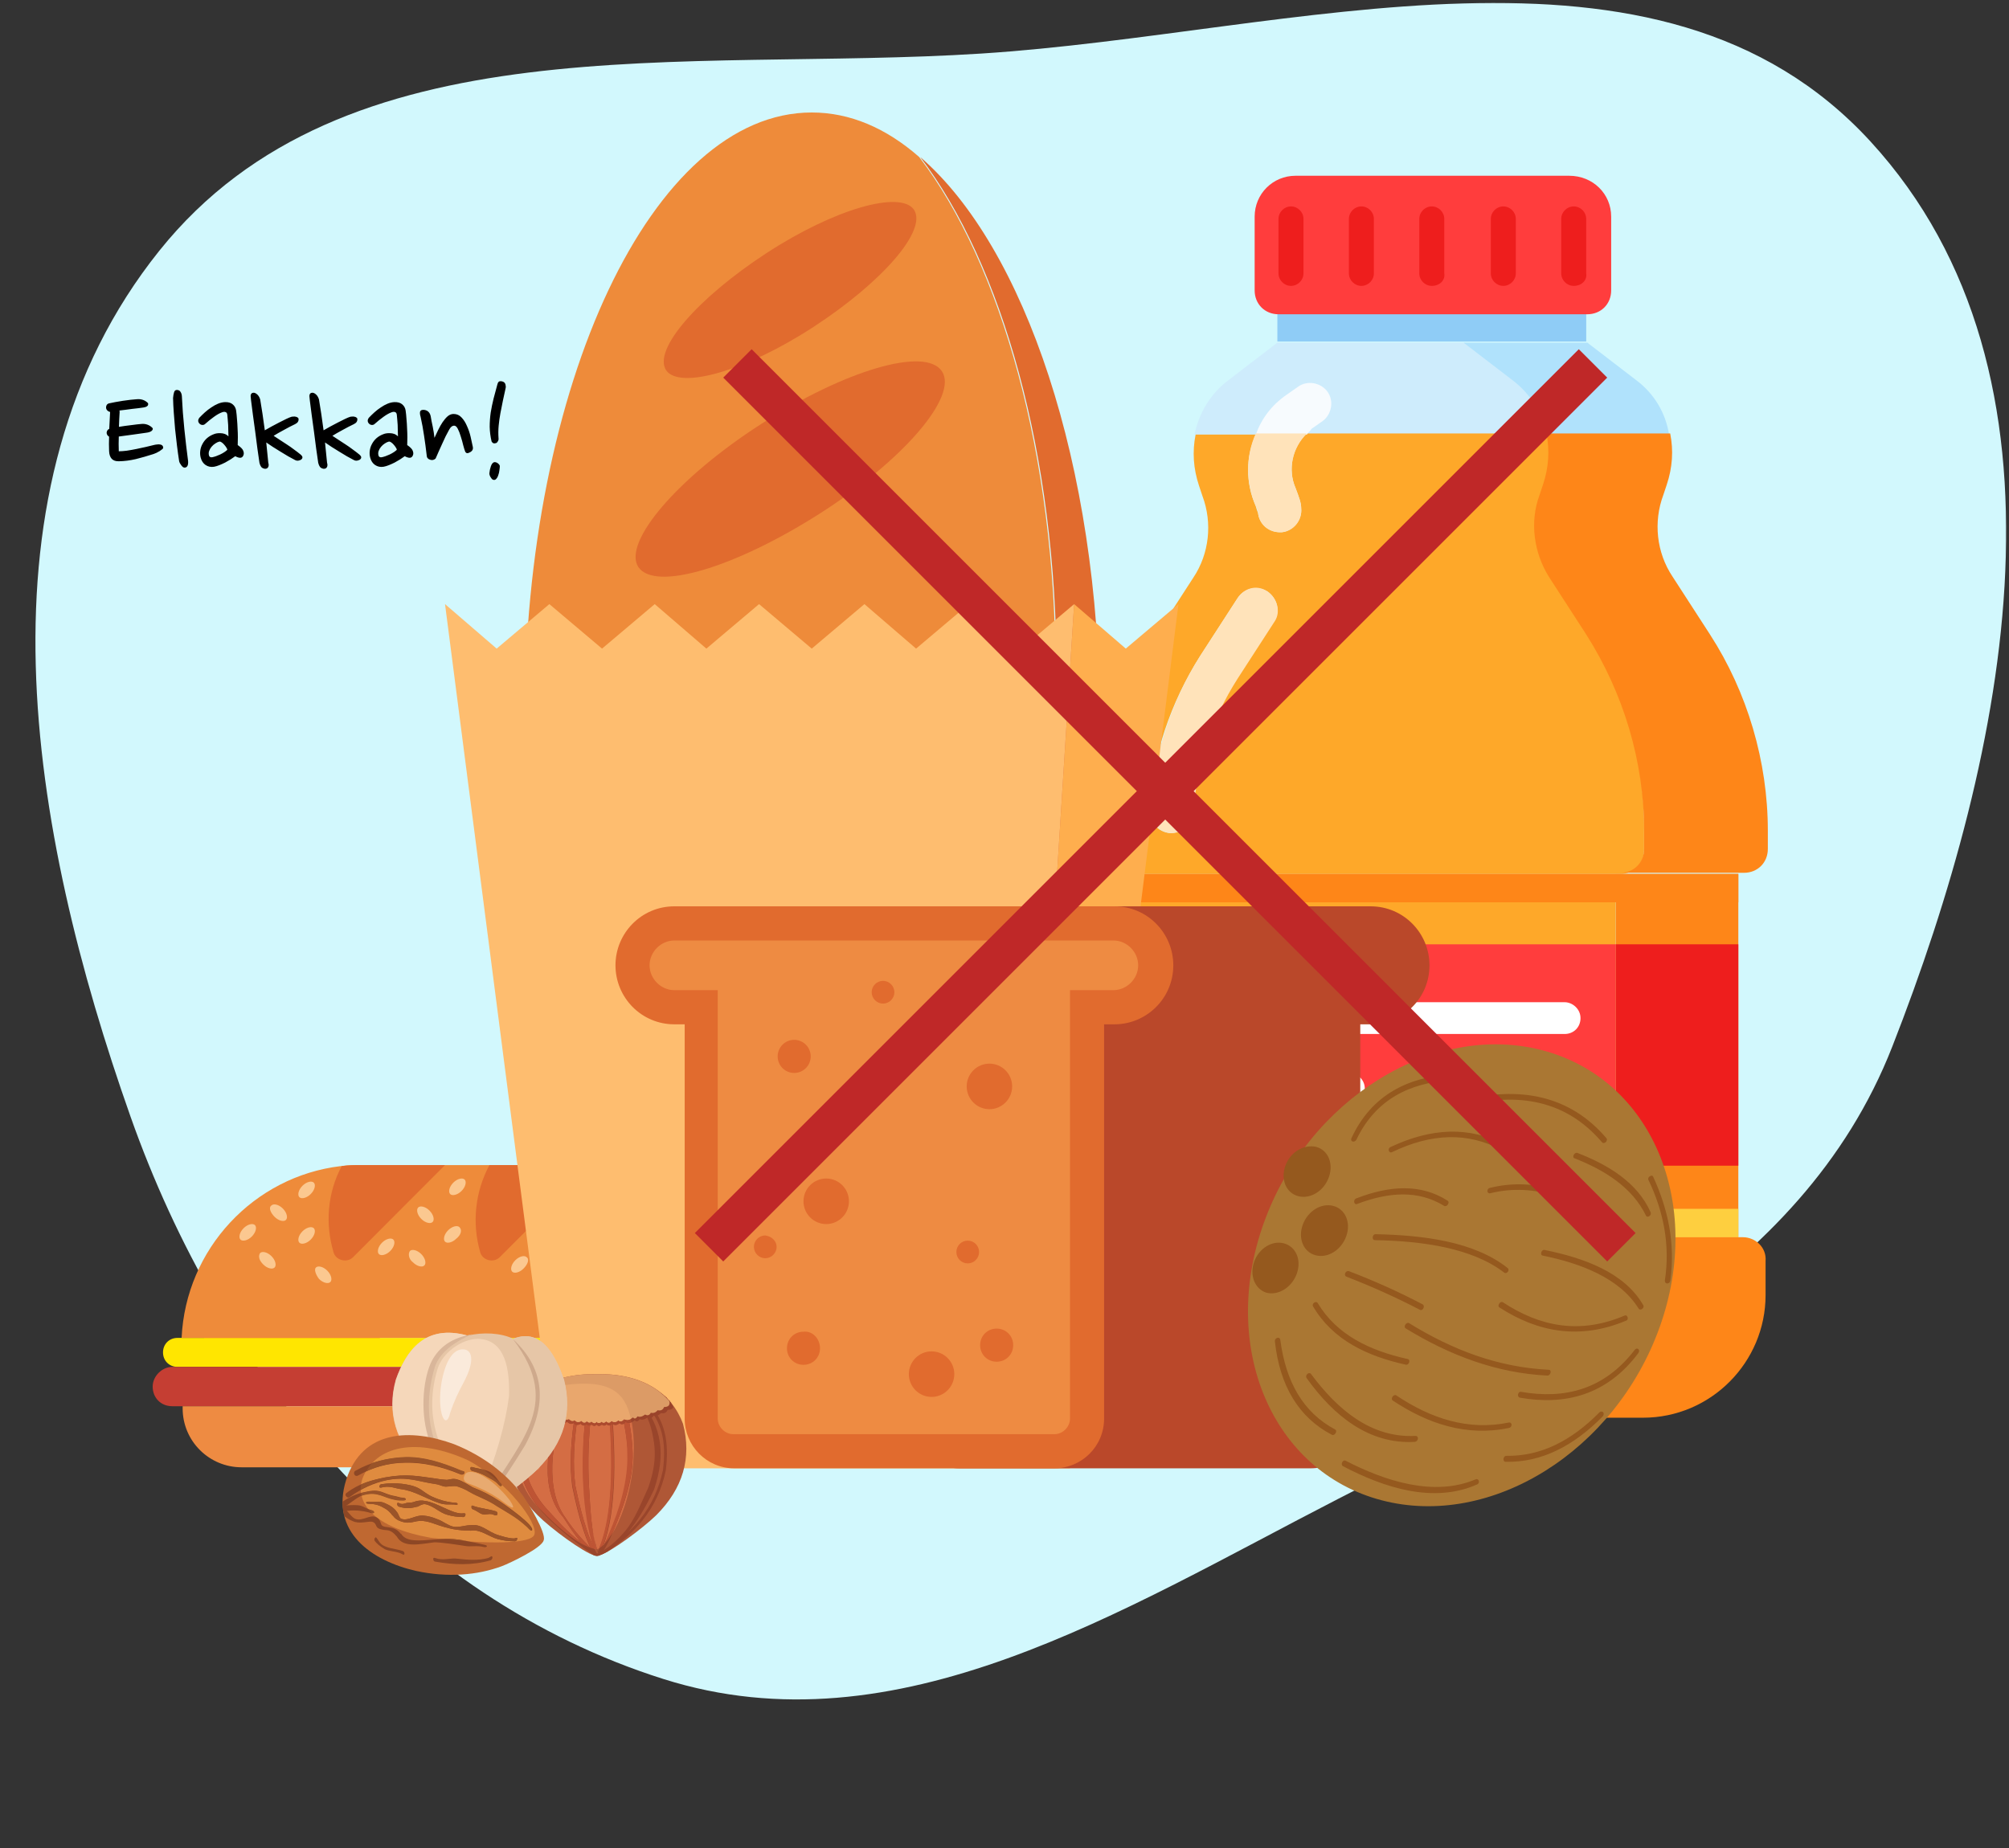 <svg xmlns="http://www.w3.org/2000/svg" width="250" height="230" viewBox="0 0 250 230" fill="none"><rect x="0" y="0" width="250" height="230" fill="#333333" stroke="none"/><mask id="mask0" maskUnits="userSpaceOnUse" x="0" y="0" width="250" height="230"><rect width="250" height="230" fill="#F9F9F9"></rect></mask><g mask="url(#mask0)"><path fill-rule="evenodd" clip-rule="evenodd" d="M16.233 138.944C3.651 103.303 -3.803 60.738 19.81 31.227C42.855 2.427 85.267 9.023 122.077 6.668C161.003 4.179 206.394 -11.139 232.763 17.607C259.481 46.734 249.884 93.479 235.467 130.281C224.094 159.313 194.322 172.24 166.598 186.507C139.472 200.466 111.645 218.169 82.557 208.968C50.309 198.768 27.493 170.84 16.233 138.944Z" fill="#D2F8FD"></path><path d="M216.318 108.769H201.059V153.981H216.318V108.769Z" fill="#FE8618"></path><path d="M201.058 108.768H140.021V153.981H201.058V108.768Z" fill="#FEA829"></path><path d="M216.882 153.982H201.482C203.177 153.982 204.449 155.253 204.449 156.949V161.187C204.449 169.665 197.526 176.447 189.19 176.447H204.449C212.926 176.447 219.708 169.524 219.708 161.187V156.949C219.85 155.253 218.437 153.982 216.882 153.982Z" fill="#FE8618"></path><path d="M204.591 161.187V156.949C204.591 155.253 203.319 153.982 201.623 153.982H139.597C137.901 153.982 136.63 155.253 136.63 156.949V161.187C136.63 169.665 143.553 176.447 151.889 176.447H189.19C197.667 176.447 204.591 169.665 204.591 161.187Z" fill="#FEA829"></path><path d="M188.342 47.307L182.266 42.645H158.954L152.878 47.307C150.617 49.003 149.205 51.405 148.639 54.089H192.439C191.874 51.405 190.461 49.003 188.342 47.307Z" fill="#CEECFC"></path><path d="M197.526 78.956L192.864 71.75C190.886 68.783 190.462 64.968 191.733 61.577L192.157 60.306C192.864 58.187 193.005 56.067 192.581 53.948H162.627C160.791 55.643 160.226 58.469 161.215 60.73C161.638 61.86 161.921 62.566 161.921 63.273C162.062 64.686 160.932 66.099 159.519 66.24C159.378 66.24 159.378 66.24 159.237 66.24C157.965 66.24 156.693 65.251 156.552 63.838C156.552 63.838 156.411 63.556 156.269 62.99C154.998 60.164 154.998 56.915 156.269 54.089H148.781C148.357 56.208 148.498 58.328 149.205 60.447L149.629 61.719C150.9 65.11 150.477 68.924 148.498 71.892L143.836 79.097C139.032 86.303 136.489 94.781 136.489 103.541V105.801C136.489 107.497 137.76 108.768 139.456 108.768H201.624C203.319 108.768 204.591 107.497 204.591 105.801V103.541C204.732 94.781 202.189 86.303 197.526 78.956ZM158.53 77.261L153.867 84.466C150.618 89.553 148.781 95.346 148.357 101.139C148.216 102.552 147.086 103.682 145.673 103.682H145.531C144.118 103.541 142.988 102.269 142.988 100.856C143.412 94.074 145.673 87.434 149.346 81.641L154.009 74.435C154.857 73.163 156.411 72.881 157.682 73.587C158.954 74.435 159.378 76.13 158.53 77.261Z" fill="#FEA829"></path><path d="M163.193 53.383L164.606 52.394C165.736 51.546 166.019 49.85 165.171 48.72C164.323 47.59 162.628 47.307 161.498 48.155L160.085 49.144C158.248 50.416 156.976 52.111 156.27 54.089H162.628C162.769 53.807 163.052 53.665 163.193 53.383Z" fill="#F7FBFE"></path><path d="M156.27 62.99C156.552 63.556 156.552 63.838 156.552 63.838C156.694 65.251 157.824 66.24 159.237 66.24C159.378 66.24 159.378 66.24 159.52 66.24C160.932 66.099 162.063 64.827 161.921 63.273C161.921 62.566 161.639 61.86 161.215 60.73C160.226 58.469 160.791 55.785 162.628 53.948H156.27C154.998 56.774 154.998 60.023 156.27 62.99Z" fill="#FFE3BA"></path><path d="M157.682 73.587C156.41 72.739 154.856 73.163 154.008 74.435L149.346 81.641C145.672 87.433 143.553 94.074 143.129 100.856C142.988 102.269 144.118 103.541 145.672 103.682H145.814C147.227 103.682 148.357 102.552 148.498 101.139C148.922 95.204 150.759 89.553 154.008 84.466L158.671 77.261C159.377 76.13 158.954 74.435 157.682 73.587Z" fill="#FFE3BA"></path><path d="M216.318 108.768H140.021V112.301H216.318V108.768Z" fill="#FE8618"></path><path d="M216.318 150.449H140.021V153.981H216.318V150.449Z" fill="#FECF3F"></path><path d="M216.318 117.529H201.059V145.08H216.318V117.529Z" fill="#EE1E1D"></path><path d="M201.058 117.529H140.021V145.08H201.058V117.529Z" fill="#FF3D3D"></path><path d="M155.422 117.529C155.422 126.006 148.64 132.788 140.162 132.788V117.529H155.422Z" fill="#EE1E1D"></path><path d="M194.701 128.69H161.639C160.65 128.69 159.661 127.842 159.661 126.712C159.661 125.723 160.509 124.734 161.639 124.734H194.701C195.69 124.734 196.679 125.582 196.679 126.712C196.679 127.842 195.831 128.69 194.701 128.69Z" fill="white"></path><path d="M167.856 137.45H161.639C160.65 137.45 159.661 136.602 159.661 135.472C159.661 134.483 160.509 133.494 161.639 133.494H167.856C168.845 133.494 169.834 134.342 169.834 135.472C169.834 136.602 168.987 137.45 167.856 137.45Z" fill="white"></path><path d="M194.701 137.45H177.604C176.615 137.45 175.626 136.602 175.626 135.472C175.626 134.483 176.474 133.494 177.604 133.494H194.701C195.69 133.494 196.679 134.342 196.679 135.472C196.679 136.602 195.831 137.45 194.701 137.45Z" fill="white"></path><path d="M203.602 47.307L197.526 42.645H182.125L188.201 47.307C190.462 49.003 191.875 51.405 192.44 54.089H207.699C207.275 51.405 205.862 49.003 203.602 47.307Z" fill="#B0E2FC"></path><path d="M208.122 71.751C206.144 68.784 205.72 64.969 206.992 61.578L207.416 60.307C208.122 58.187 208.263 56.068 207.839 53.949H192.439C192.863 56.068 192.721 58.187 192.015 60.307L191.591 61.578C190.319 64.969 190.885 68.784 192.721 71.751L197.384 78.957C202.047 86.304 204.59 94.781 204.59 103.4V105.661C204.59 107.356 203.318 108.628 201.623 108.628H217.023C218.719 108.628 219.99 107.356 219.99 105.661V103.4C219.99 94.781 217.447 86.163 212.785 78.957L208.122 71.751Z" fill="#FE8618"></path><path d="M197.387 35.015H158.956V42.503H197.387V35.015Z" fill="#8FCCF6"></path><path d="M195.267 21.875H161.216C158.39 21.875 156.129 24.136 156.129 26.962V36.145C156.129 37.841 157.401 39.112 159.096 39.112H197.527C199.223 39.112 200.494 37.841 200.494 36.145V26.962C200.494 24.136 198.234 21.875 195.267 21.875Z" fill="#FF3D3D"></path><path d="M169.411 35.58C168.564 35.58 167.857 34.874 167.857 34.026V27.244C167.857 26.396 168.564 25.69 169.411 25.69C170.259 25.69 170.966 26.396 170.966 27.244V34.026C170.966 34.874 170.259 35.58 169.411 35.58Z" fill="#EE1E1D"></path><path d="M160.651 35.58C159.803 35.58 159.097 34.874 159.097 34.026V27.244C159.097 26.396 159.803 25.69 160.651 25.69C161.499 25.69 162.205 26.396 162.205 27.244V34.026C162.205 34.874 161.499 35.58 160.651 35.58Z" fill="#EE1E1D"></path><path d="M178.172 35.58C177.324 35.58 176.617 34.874 176.617 34.026V27.244C176.617 26.396 177.324 25.69 178.172 25.69C179.019 25.69 179.726 26.396 179.726 27.244V34.026C179.867 34.874 179.161 35.58 178.172 35.58Z" fill="#EE1E1D"></path><path d="M187.073 35.58C186.225 35.58 185.518 34.874 185.518 34.026V27.244C185.518 26.396 186.225 25.69 187.073 25.69C187.92 25.69 188.627 26.396 188.627 27.244V34.026C188.627 34.874 187.92 35.58 187.073 35.58Z" fill="#EE1E1D"></path><path d="M195.833 35.58C194.985 35.58 194.279 34.874 194.279 34.026V27.244C194.279 26.396 194.985 25.69 195.833 25.69C196.681 25.69 197.387 26.396 197.387 27.244V34.026C197.528 34.874 196.822 35.58 195.833 35.58Z" fill="#EE1E1D"></path><path d="M75.421 167.981H97.274V165.404H75.421V167.981Z" fill="#FF3D3D"></path><path d="M25.405 167.981H47.258V165.404H25.405V167.981Z" fill="#E92B40"></path><path d="M22.085 170.122H95.229C96.257 170.122 97.028 169.22 97.028 168.319C97.028 167.288 96.257 166.515 95.229 166.515H22.085C21.057 166.515 20.285 167.288 20.285 168.319C20.285 169.349 21.057 170.122 22.085 170.122Z" fill="#FFE600"></path><path d="M21.442 175.017H98.443C99.728 175.017 100.885 173.858 100.885 172.57C100.885 171.281 99.728 170.122 98.443 170.122H21.442C20.157 170.122 19 171.281 19 172.57C19 173.986 20.028 175.017 21.442 175.017Z" fill="#C53E33"></path><path d="M99.857 175.017L99.985 180.685C99.985 181.715 99.086 182.617 98.057 182.617H30.055C26.07 182.617 22.728 179.397 22.728 175.274C22.728 175.017 22.728 175.274 22.728 175.017H99.857Z" fill="#EE8B42"></path><path d="M22.599 166.516H97.928C98.956 166.516 99.856 165.614 99.856 164.583V146.936C99.856 145.905 98.956 145.004 97.928 145.004H44.966C44.066 145.004 43.295 145.004 42.395 145.132C31.597 146.421 23.113 155.438 22.599 166.516Z" fill="#EE8B3A"></path><path d="M78.132 155.824C78.389 156.855 79.803 157.241 80.574 156.468L92.015 145.004H79.289C77.36 148.353 76.975 152.346 78.132 155.824Z" fill="#E58935"></path><path d="M59.749 155.824C60.006 156.855 61.42 157.241 62.191 156.468L73.632 145.004H60.906C59.106 148.353 58.721 152.217 59.749 155.824Z" fill="#E16B2E"></path><path d="M41.495 155.824C41.752 156.855 43.166 157.241 43.938 156.468L55.379 145.004H45.095C44.195 145.004 43.424 145.004 42.524 145.132C40.724 148.482 40.467 152.346 41.495 155.824Z" fill="#E16B2E"></path><path d="M96.771 148.224C97.285 148.739 97.928 148.868 98.185 148.61C98.442 148.353 98.314 147.709 97.799 147.193C97.285 146.678 96.642 146.549 96.385 146.807C96.128 147.065 96.257 147.709 96.771 148.224Z" fill="#FBC890"></path><path d="M94.714 152.474C95.229 152.99 95.871 153.119 96.128 152.861C96.385 152.603 96.257 151.959 95.743 151.444C95.229 150.929 94.586 150.8 94.329 151.058C94.072 151.315 94.2 151.959 94.714 152.474Z" fill="#FBC890"></path><path d="M75.175 157.885C75.689 158.4 76.332 158.529 76.589 158.271C76.846 158.013 76.718 157.369 76.204 156.854C75.689 156.339 75.046 156.21 74.789 156.468C74.404 156.725 74.661 157.369 75.175 157.885Z" fill="#FBC890"></path><path d="M52.422 151.702C52.936 152.217 53.579 152.346 53.836 152.088C54.093 151.831 53.964 151.187 53.45 150.671C52.936 150.156 52.293 150.027 52.036 150.285C51.779 150.542 51.908 151.187 52.422 151.702Z" fill="#FBC890"></path><path d="M34.169 151.444C34.683 151.959 35.325 152.088 35.583 151.831C35.84 151.573 35.711 150.929 35.197 150.414C34.683 149.898 34.04 149.77 33.783 150.027C33.397 150.285 33.654 150.929 34.169 151.444Z" fill="#FBC890"></path><path d="M32.754 157.37C33.268 157.885 33.911 158.014 34.168 157.756C34.425 157.498 34.297 156.854 33.782 156.339C33.268 155.824 32.625 155.695 32.368 155.953C32.111 156.339 32.24 156.854 32.754 157.37Z" fill="#FBC890"></path><path d="M39.696 159.173C40.21 159.688 40.853 159.817 41.11 159.559C41.367 159.302 41.238 158.657 40.724 158.142C40.21 157.627 39.567 157.498 39.31 157.756C39.053 158.013 39.31 158.657 39.696 159.173Z" fill="#FBC890"></path><path d="M51.394 157.112C51.908 157.627 52.55 157.756 52.808 157.498C53.065 157.241 52.936 156.597 52.422 156.081C51.908 155.566 51.265 155.437 51.008 155.695C50.751 156.081 50.879 156.725 51.394 157.112Z" fill="#FBC890"></path><path d="M68.876 156.726C69.39 157.241 70.033 157.37 70.29 157.112C70.547 156.855 70.418 156.21 69.904 155.695C69.39 155.18 68.747 155.051 68.49 155.309C68.233 155.566 68.49 156.21 68.876 156.726Z" fill="#FBC890"></path><path d="M75.046 147.58C75.561 148.095 76.204 148.224 76.461 147.966C76.718 147.709 76.589 147.064 76.075 146.549C75.561 146.034 74.918 145.905 74.661 146.163C74.275 146.42 74.532 147.064 75.046 147.58Z" fill="#FBC890"></path><path d="M85.33 154.922C85.844 155.437 86.487 155.566 86.744 155.309C87.001 155.051 86.873 154.407 86.359 153.892C85.844 153.376 85.202 153.248 84.945 153.505C84.688 153.763 84.945 154.407 85.33 154.922Z" fill="#FBC890"></path><path d="M88.673 158.658C89.187 159.173 89.83 159.302 90.087 159.044C90.344 158.786 90.215 158.142 89.701 157.627C89.187 157.112 88.544 156.983 88.287 157.241C88.03 157.498 88.158 158.142 88.673 158.658Z" fill="#FBC890"></path><path d="M93.3 147.58C92.786 148.095 92.143 148.224 91.886 147.966C91.629 147.709 91.757 147.064 92.272 146.549C92.786 146.034 93.429 145.905 93.686 146.163C93.943 146.42 93.686 147.064 93.3 147.58Z" fill="#FBC890"></path><path d="M91.115 152.861C90.601 153.376 89.958 153.505 89.701 153.248C89.444 152.99 89.572 152.346 90.087 151.831C90.601 151.315 91.243 151.187 91.501 151.444C91.886 151.702 91.629 152.346 91.115 152.861Z" fill="#FBC890"></path><path d="M95.743 157.885C95.229 158.4 94.586 158.529 94.329 158.271C94.072 158.013 94.2 157.369 94.714 156.854C95.229 156.339 95.871 156.21 96.128 156.468C96.385 156.725 96.257 157.369 95.743 157.885Z" fill="#FBC890"></path><path d="M74.918 152.474C74.404 152.99 73.761 153.119 73.504 152.861C73.247 152.603 73.376 151.959 73.89 151.444C74.404 150.929 75.047 150.8 75.304 151.058C75.689 151.315 75.432 151.959 74.918 152.474Z" fill="#FBC890"></path><path d="M57.435 148.224C56.921 148.739 56.279 148.868 56.021 148.61C55.764 148.353 55.893 147.709 56.407 147.193C56.921 146.678 57.564 146.549 57.821 146.807C58.078 147.065 57.95 147.709 57.435 148.224Z" fill="#FBC890"></path><path d="M48.566 155.695C48.052 156.21 47.409 156.339 47.152 156.082C46.895 155.824 47.023 155.18 47.537 154.665C48.052 154.149 48.694 154.021 48.951 154.278C49.209 154.536 49.08 155.18 48.566 155.695Z" fill="#FBC890"></path><path d="M56.793 154.15C56.279 154.665 55.636 154.794 55.379 154.536C55.122 154.278 55.25 153.634 55.764 153.119C56.279 152.604 56.921 152.475 57.178 152.733C57.564 153.119 57.307 153.763 56.793 154.15Z" fill="#FBC890"></path><path d="M38.667 148.61C38.153 149.125 37.51 149.254 37.253 148.997C36.996 148.739 37.125 148.095 37.639 147.58C38.153 147.064 38.796 146.936 39.053 147.193C39.31 147.451 39.181 148.095 38.667 148.61Z" fill="#FBC890"></path><path d="M31.34 153.892C30.826 154.407 30.183 154.536 29.926 154.278C29.669 154.021 29.798 153.376 30.312 152.861C30.826 152.346 31.469 152.217 31.726 152.475C31.983 152.732 31.854 153.376 31.34 153.892Z" fill="#FBC890"></path><path d="M38.667 154.278C38.153 154.793 37.51 154.922 37.253 154.664C36.996 154.407 37.125 153.763 37.639 153.247C38.153 152.732 38.796 152.603 39.053 152.861C39.31 153.119 39.181 153.763 38.667 154.278Z" fill="#FBC890"></path><path d="M70.547 152.217C70.033 152.732 69.39 152.861 69.133 152.603C68.876 152.346 69.005 151.702 69.519 151.186C70.033 150.671 70.676 150.542 70.933 150.8C71.19 151.058 71.061 151.702 70.547 152.217Z" fill="#FBC890"></path><path d="M65.148 157.885C64.634 158.4 63.991 158.529 63.734 158.271C63.477 158.013 63.606 157.369 64.12 156.854C64.634 156.339 65.277 156.21 65.534 156.468C65.919 156.725 65.662 157.369 65.148 157.885Z" fill="#FBC890"></path><path d="M114.511 19.539C124.667 32.807 131.48 56.638 131.48 83.688C131.48 125.424 115.411 159.173 95.743 159.173C90.987 159.173 86.488 157.241 82.246 153.634C87.773 160.848 94.201 164.97 101.143 164.97C120.939 164.97 136.879 131.221 136.879 89.485C136.75 57.797 127.495 30.746 114.511 19.539Z" fill="#E16B2E"></path><path d="M131.351 83.688C131.351 56.637 124.538 32.807 114.382 19.539C110.269 15.932 105.77 14 101.014 14C81.217 14 65.277 47.749 65.277 89.485C65.277 116.536 72.09 140.366 82.246 153.634C86.359 157.241 90.987 159.173 95.743 159.173C115.411 159.302 131.351 125.424 131.351 83.688Z" fill="#EE8B3A"></path><path d="M94.715 52.773C105.127 46.075 115.154 43.112 117.211 46.204C119.268 49.295 112.454 57.282 101.914 63.98C91.373 70.678 81.475 73.641 79.418 70.55C77.49 67.458 84.302 59.472 94.715 52.773Z" fill="#E16B2E"></path><path d="M95.357 31.518C103.842 25.979 112.069 23.661 113.74 26.108C115.411 28.684 109.755 35.125 101.271 40.664C92.786 46.203 84.559 48.522 82.888 46.074C81.217 43.498 86.873 37.057 95.357 31.518Z" fill="#E16B2E"></path><path d="M146.648 75.186L140.092 80.725L133.665 75.186L126.852 182.746H133.151L146.648 75.186Z" fill="#FEAE4E"></path><path d="M127.108 80.726L120.553 75.187L113.997 80.726L107.569 75.187L101.013 80.726L94.457 75.187L87.901 80.726L81.474 75.187L74.918 80.726L68.362 75.187L61.806 80.726L55.379 75.187L69.262 182.746H126.851L133.664 75.187L127.108 80.726Z" fill="#FEBD6F"></path><path d="M107.056 120.142C107.056 124.136 107.827 127.485 111.941 127.485H113.226V176.563C113.226 179.912 115.926 182.746 119.396 182.746H163.103C166.445 182.746 169.273 180.041 169.273 176.563V127.485H170.558C174.543 127.485 177.886 124.264 177.886 120.142C177.886 116.149 174.672 112.8 170.558 112.8H111.941C107.956 112.8 107.056 116.149 107.056 120.142Z" fill="#BA482A"></path><path d="M76.59 120.143C76.59 124.136 79.803 127.485 83.917 127.485H85.202V176.563C85.202 179.912 87.902 182.746 91.373 182.746H131.222C134.565 182.746 137.393 180.041 137.393 176.563V127.485H138.678C142.663 127.485 146.005 124.265 146.005 120.143C146.005 116.149 142.792 112.8 138.678 112.8H83.917C79.803 112.8 76.59 116.149 76.59 120.143Z" fill="#E16B2E"></path><path d="M91.244 178.495C90.216 178.495 89.316 177.594 89.316 176.563V123.234H83.917C82.246 123.234 80.832 121.817 80.832 120.143C80.832 118.468 82.246 117.051 83.917 117.051H138.55C140.221 117.051 141.635 118.468 141.635 120.143C141.635 121.817 140.221 123.234 138.55 123.234H133.151V176.563C133.151 177.594 132.251 178.495 131.223 178.495H91.244Z" fill="#EE8B42"></path><path d="M98.829 133.539C99.964 133.539 100.885 132.616 100.885 131.478C100.885 130.34 99.964 129.417 98.829 129.417C97.693 129.417 96.772 130.34 96.772 131.478C96.772 132.616 97.693 133.539 98.829 133.539Z" fill="#E16B2E"></path><path d="M126.081 167.417C126.081 168.576 125.181 169.478 124.024 169.478C122.867 169.478 121.967 168.576 121.967 167.417C121.967 166.258 122.867 165.356 124.024 165.356C125.181 165.356 126.081 166.258 126.081 167.417Z" fill="#E16B2E"></path><path d="M120.424 157.241C121.205 157.241 121.838 156.607 121.838 155.824C121.838 155.042 121.205 154.407 120.424 154.407C119.643 154.407 119.01 155.042 119.01 155.824C119.01 156.607 119.643 157.241 120.424 157.241Z" fill="#E16B2E"></path><path d="M96.643 155.18C96.643 155.953 96.001 156.597 95.229 156.597C94.458 156.597 93.815 155.953 93.815 155.18C93.815 154.407 94.458 153.763 95.229 153.763C96.129 153.892 96.643 154.536 96.643 155.18Z" fill="#E16B2E"></path><path d="M123.124 138.048C124.686 138.048 125.952 136.779 125.952 135.214C125.952 133.649 124.686 132.38 123.124 132.38C121.562 132.38 120.296 133.649 120.296 135.214C120.296 136.779 121.562 138.048 123.124 138.048Z" fill="#E16B2E"></path><path d="M102.814 152.346C104.376 152.346 105.642 151.077 105.642 149.512C105.642 147.947 104.376 146.678 102.814 146.678C101.252 146.678 99.986 147.947 99.986 149.512C99.986 151.077 101.252 152.346 102.814 152.346Z" fill="#E16B2E"></path><path d="M115.925 173.858C117.487 173.858 118.753 172.589 118.753 171.024C118.753 169.459 117.487 168.19 115.925 168.19C114.363 168.19 113.097 169.459 113.097 171.024C113.097 172.589 114.363 173.858 115.925 173.858Z" fill="#E16B2E"></path><path d="M111.298 123.491C111.298 124.264 110.655 124.908 109.884 124.908C109.112 124.908 108.47 124.264 108.47 123.491C108.47 122.719 109.112 122.074 109.884 122.074C110.655 122.074 111.298 122.719 111.298 123.491Z" fill="#E16B2E"></path><path d="M102.042 167.804C102.042 168.963 101.142 169.865 99.985 169.865C98.828 169.865 97.929 168.963 97.929 167.804C97.929 166.644 98.828 165.743 99.985 165.743C101.142 165.614 102.042 166.644 102.042 167.804Z" fill="#E16B2E"></path><path fill-rule="evenodd" clip-rule="evenodd" d="M157.254 152.249C162.774 136.8 178.322 127.147 191.937 130.717C205.552 134.286 212.052 149.719 206.531 165.169C201.01 180.618 185.539 190.291 171.924 186.721C158.309 183.152 151.733 167.699 157.254 152.249Z" fill="#AA7733"></path><path fill-rule="evenodd" clip-rule="evenodd" d="M162.108 152.447C162.704 150.779 164.367 149.679 165.914 150.085C167.384 150.47 168.151 152.111 167.524 153.867C166.928 155.535 165.265 156.636 163.718 156.23C162.171 155.824 161.512 154.115 162.108 152.447Z" fill="#95591E"></path><path fill-rule="evenodd" clip-rule="evenodd" d="M156.068 157.036C156.663 155.37 158.293 154.358 159.762 154.743C161.231 155.128 161.998 156.768 161.371 158.523C160.775 160.189 159.114 161.288 157.568 160.883C156.13 160.41 155.472 158.703 156.068 157.036Z" fill="#95591E"></path><path fill-rule="evenodd" clip-rule="evenodd" d="M159.95 145.092C159.354 146.76 160.012 148.469 161.559 148.875C163.029 149.26 164.738 148.268 165.365 146.512C165.961 144.844 165.303 143.135 163.755 142.729C162.177 142.412 160.546 143.424 159.95 145.092Z" fill="#95591E"></path><path d="M173.226 143.394C172.823 143.576 172.624 142.948 173.027 142.766C178.117 140.358 182.841 140.157 187.259 142.466C187.614 142.655 187.209 143.317 186.853 143.128C182.667 140.879 178.13 141.033 173.226 143.394ZM158.644 166.92C158.615 166.529 159.204 166.299 159.311 166.711C160.015 172.078 162.228 175.825 166.136 177.905C166.491 178.094 166.086 178.755 165.73 178.566C161.667 176.445 159.254 172.55 158.644 166.92ZM162.587 171.505C162.372 171.16 162.87 170.715 163.116 170.971C166.487 175.502 170.653 178.993 176.166 178.711C176.584 178.725 176.519 179.379 176.07 179.453C170.37 179.782 165.973 176.231 162.587 171.505ZM163.401 162.602C163.186 162.257 163.761 161.832 163.976 162.176C166.358 166.16 170.484 168.105 175.187 169.146C175.573 169.247 175.323 169.949 174.936 169.848C170.156 168.787 165.876 166.801 163.401 162.602ZM167.521 158.883C167.166 158.694 167.463 158.1 167.849 158.202C171.049 159.424 174.109 160.802 177.029 162.336C177.384 162.525 177.056 163.206 176.7 163.017C173.703 161.464 170.644 160.086 167.521 158.883ZM171.087 154.348C170.669 154.335 170.765 153.592 171.183 153.606C177.144 153.729 183.458 154.521 187.609 157.816C187.933 158.093 187.481 158.646 187.157 158.369C183.176 155.311 176.971 154.451 171.087 154.348ZM168.893 149.839C168.489 150.021 168.322 149.305 168.803 149.143C172.929 147.538 176.816 147.31 180.121 149.424C180.476 149.613 180.071 150.274 179.715 150.085C176.457 148.079 172.801 148.368 168.893 149.839ZM168.789 141.847C168.555 142.265 167.936 142.103 168.202 141.597C170.718 136.211 175.296 134.052 180.578 133.71C180.996 133.723 180.931 134.378 180.481 134.452C175.463 134.768 171.18 136.812 168.789 141.847ZM185.436 148.514C184.987 148.588 184.974 147.913 185.423 147.839C191.267 146.396 196.63 148.666 201.291 152.191C201.615 152.467 201.164 153.021 200.84 152.744C196.225 149.327 191.094 147.118 185.436 148.514ZM181.861 137.692C181.411 137.767 181.399 137.092 181.771 136.997C189.134 135.089 195.369 136.34 199.898 141.653C200.144 141.91 199.693 142.463 199.369 142.186C194.963 137.001 189.038 135.832 181.861 137.692ZM195.954 144.17C195.567 144.069 195.895 143.387 196.282 143.488C200.146 144.981 203.76 147.176 205.4 150.869C205.584 151.301 204.963 151.618 204.825 151.294C203.122 147.777 199.663 145.622 195.954 144.17ZM205.139 146.866C204.924 146.522 205.576 146.117 205.714 146.441C207.57 150.478 208.495 154.751 207.856 159.381C207.776 159.84 207.172 159.874 207.174 159.395C207.86 154.872 206.98 150.707 205.139 146.866ZM167.122 182.482C166.767 182.292 167.095 181.611 167.45 181.8C172.379 184.339 178.44 186.312 183.621 184.12C184.025 183.938 184.223 184.566 183.82 184.748C178.389 187.163 172.251 185.17 167.122 182.482ZM173.337 174.323C172.981 174.133 173.387 173.472 173.742 173.661C177.972 176.497 182.641 178.105 187.756 177.047C188.205 176.973 188.218 177.648 187.768 177.722C182.468 178.827 177.644 177.179 173.337 174.323ZM174.94 165.339C174.585 165.15 174.991 164.488 175.346 164.677C180.751 168.013 186.408 170.168 192.725 170.481C193.143 170.494 192.969 171.217 192.551 171.203C186.235 170.891 180.422 168.695 174.94 165.339ZM186.612 162.737C186.256 162.547 186.662 161.886 187.017 162.075C191.603 165.101 196.569 166.115 202.153 163.74C202.557 163.558 202.724 164.274 202.352 164.368C196.581 166.79 191.352 165.802 186.612 162.737ZM191.967 156.272C191.58 156.17 191.831 155.468 192.218 155.57C197.106 156.563 202.131 158.36 204.482 162.431C204.697 162.776 204.122 163.201 203.907 162.856C201.539 159.069 196.701 157.225 191.967 156.272ZM189.117 173.949C188.73 173.848 188.904 173.126 189.29 173.227C194.706 174.167 199.62 172.96 203.42 168.007C203.731 167.608 204.178 168.014 203.867 168.412C199.973 173.628 194.764 174.95 189.117 173.949ZM187.363 181.934C186.945 181.92 187.041 181.178 187.459 181.191C191.748 181.26 195.581 179.29 199.034 175.781C199.392 175.491 199.761 175.876 199.45 176.274C195.857 179.938 191.806 182.043 187.363 181.934Z" fill="#95591E"></path><path fill-rule="evenodd" clip-rule="evenodd" d="M74.013 193.607C72.59 193.207 68.59 190.273 66.901 188.584C63.567 185.251 62.411 181.428 63.567 177.205C64.856 173.56 68.368 170.893 74.279 171.027C80.147 170.893 83.658 173.56 84.992 177.205C86.103 181.428 84.992 185.251 81.658 188.584C79.969 190.229 76.013 193.163 74.546 193.607C74.324 193.652 74.235 193.652 74.013 193.607Z" fill="#AF5736"></path><path fill-rule="evenodd" clip-rule="evenodd" d="M74.235 192.807C75.791 192.718 79.391 186.362 78.814 178.494C78.369 173.96 76.947 171.471 70.146 172.449C67.39 172.849 65.568 174.583 64.634 177.65C63.612 181.383 64.456 184.984 67.079 187.695C70.146 190.896 72.502 192.585 74.235 192.807Z" fill="#D46D44"></path><path fill-rule="evenodd" clip-rule="evenodd" d="M67.168 175.16C66.012 176.227 65.612 177.383 65.39 179.161C65.301 179.916 65.39 181.116 65.834 182.005C66.457 183.206 67.168 183.339 67.301 182.094C67.523 180.494 67.879 178.627 68.679 177.605C70.501 175.427 68.323 174.227 67.168 175.16Z" fill="#DD8359"></path><path d="M66.59 174.404C66.635 174.316 66.768 174.316 66.857 174.36C66.946 174.404 67.257 174.76 67.212 174.849C64.056 178.983 64.634 184.05 68.101 187.873C69.257 189.117 70.457 190.584 72.324 191.962C71.48 191.029 70.768 189.873 70.102 188.851C67.212 185.561 67.879 179.872 69.835 175.293C69.879 175.205 69.968 175.116 70.057 175.16C70.146 175.205 70.191 175.293 70.191 175.382C68.635 179.294 67.79 185.383 70.368 188.895C71.48 190.584 72.813 192.095 74.458 193.518L74.591 193.607C74.369 193.651 74.28 193.651 74.058 193.607C74.013 193.607 73.924 193.562 73.88 193.562C71.124 191.651 69.035 189.873 67.523 188.228C63.923 184.317 63.301 178.672 66.59 174.404Z" fill="#99452B"></path><path d="M77.258 175.382C77.213 175.293 77.302 175.16 77.391 175.16C77.48 175.116 77.88 175.116 77.925 175.249C78.414 177.249 78.68 179.116 78.725 180.805C78.858 184.228 77.436 187.962 76.102 191.073C75.747 191.873 75.436 192.495 75.124 192.94C76.058 192.362 76.991 191.518 77.836 190.495C78.992 189.117 79.703 187.25 80.681 185.117C81.436 182.983 81.614 181.25 81.392 179.605C81.125 177.827 80.725 176.227 79.569 174.982C79.525 174.893 79.525 174.805 79.569 174.716C79.658 174.627 79.747 174.671 79.836 174.716C81.036 176.049 81.836 177.605 82.103 179.472C82.37 181.205 82.147 183.161 81.392 185.383C80.369 187.562 79.303 189.339 78.147 190.717C77.347 191.695 76.458 192.495 75.569 193.118C75.169 193.34 74.858 193.473 74.591 193.562C74.369 193.651 74.235 193.651 74.058 193.562L74.235 193.429C74.724 193.073 75.258 192.229 75.836 190.895C77.169 187.873 78.28 184.183 78.147 180.85C78.058 179.205 77.747 177.383 77.258 175.382Z" fill="#99452B"></path><path d="M71.657 175.471C71.657 175.383 71.746 175.294 71.879 175.294C71.968 175.294 72.057 175.427 72.013 175.516C71.39 179.294 71.257 182.406 71.612 184.984C72.057 187.117 72.501 188.895 72.99 190.318C73.435 191.651 73.879 192.673 74.324 193.429C76.546 192.229 78.324 190.762 79.702 189.029C81.08 187.295 82.014 185.25 82.502 182.939C82.725 181.117 82.68 179.561 82.325 178.272C81.969 176.983 81.391 175.916 80.502 175.116C80.413 175.027 80.413 174.938 80.502 174.849C80.591 174.76 80.68 174.76 80.769 174.849C81.702 175.694 82.325 176.805 82.68 178.183C83.036 179.516 83.08 181.117 82.858 182.983C82.369 185.339 81.391 187.428 79.969 189.206C78.769 190.718 77.257 192.051 75.391 193.207C75.079 193.385 74.768 193.518 74.546 193.562C74.324 193.607 74.235 193.651 74.013 193.607C73.524 192.851 73.035 191.784 72.59 190.406C72.101 188.94 71.657 187.162 71.212 185.028C70.857 182.45 70.99 179.25 71.657 175.471Z" fill="#99452B"></path><path d="M73.035 174.894C73.035 174.805 73.124 174.716 73.257 174.716C73.346 174.716 73.702 174.849 73.702 174.938C73.213 178.583 73.124 181.961 73.302 185.073C73.48 188.006 73.569 190.718 74.369 193.162C75.169 191.518 75.702 189.251 75.924 186.406C76.191 183.295 76.147 179.516 75.747 175.027C75.747 174.938 75.835 174.849 75.924 174.805C76.013 174.805 76.102 174.894 76.102 174.983C76.502 179.516 76.547 183.339 76.28 186.45C76.013 189.517 75.435 191.873 74.546 193.607C73.702 191.029 73.213 188.184 73.035 185.073C72.368 181.961 72.546 178.583 73.035 174.894Z" fill="#99452B"></path><path d="M66.59 174.404C66.634 174.316 66.767 174.316 66.856 174.36C66.945 174.404 67.256 174.76 67.212 174.849C64.056 178.983 64.634 184.05 68.101 187.873C69.257 189.117 70.457 190.584 72.323 191.962C71.479 191.029 70.768 189.873 70.101 188.851C67.212 185.561 67.879 179.872 69.834 175.293C69.879 175.205 69.968 175.116 70.057 175.16C70.145 175.205 70.19 175.293 70.19 175.382C68.634 179.294 67.79 185.383 70.368 188.895C71.257 190.228 72.279 191.473 73.479 192.629C71.879 192.095 69.746 190.451 67.123 187.739C63.878 183.828 63.434 178.494 66.59 174.404Z" fill="#BE5434"></path><path d="M77.258 175.382C77.213 175.293 77.302 175.16 77.391 175.16C77.48 175.115 77.88 175.115 77.925 175.249C78.414 177.249 78.68 179.116 78.725 180.805C78.814 184.005 77.569 187.561 76.325 190.584C75.924 191.251 75.524 191.828 75.169 192.184C75.347 191.828 75.569 191.428 75.747 190.939C77.08 187.917 78.191 184.228 78.058 180.894C78.058 179.205 77.747 177.382 77.258 175.382Z" fill="#BE5434"></path><path d="M71.657 175.471C71.657 175.383 71.746 175.294 71.879 175.294C71.968 175.294 72.057 175.427 72.013 175.516C71.391 179.294 71.257 182.406 71.613 184.984C72.057 187.117 72.502 188.895 72.991 190.318C73.302 191.295 73.657 192.096 73.969 192.762C73.835 192.718 73.657 192.673 73.48 192.629C73.168 192.007 72.902 191.295 72.635 190.406C72.146 188.94 71.702 187.162 71.257 185.028C70.857 182.45 70.99 179.25 71.657 175.471Z" fill="#BE5434"></path><path d="M73.036 174.894C73.036 174.805 73.124 174.716 73.258 174.716C73.347 174.716 73.702 174.849 73.702 174.938C73.213 178.583 73.124 181.961 73.302 185.073C73.48 187.873 73.569 190.451 74.236 192.807C74.102 192.807 73.969 192.762 73.836 192.718C73.169 190.406 72.724 187.873 72.591 185.117C72.369 181.961 72.547 178.583 73.036 174.894ZM74.547 192.673C75.214 191.073 75.658 188.984 75.88 186.406C76.147 183.295 76.103 179.516 75.703 175.027C75.703 174.938 75.791 174.849 75.88 174.805C75.969 174.805 76.058 174.894 76.058 174.983C76.458 179.516 76.503 183.339 76.236 186.45C76.014 188.762 75.658 190.718 75.08 192.273C74.902 192.451 74.725 192.629 74.547 192.673Z" fill="#BE5434"></path><path fill-rule="evenodd" clip-rule="evenodd" d="M74.235 177.294C74.413 177.516 74.635 177.516 74.902 177.294C75.08 177.472 75.302 177.472 75.48 177.25C75.702 177.472 75.924 177.472 76.191 177.205C76.502 177.427 76.814 177.383 77.08 177.116C77.347 177.338 77.569 177.294 77.836 176.983C78.236 177.161 78.636 177.072 78.992 176.761C79.169 176.983 79.392 176.938 79.614 176.627C79.925 176.761 80.236 176.672 80.592 176.405C80.903 176.583 81.169 176.494 81.347 176.183C81.703 176.272 82.014 176.138 82.236 175.872C82.636 175.96 82.948 175.827 83.081 175.472C83.525 175.472 83.748 175.338 83.792 175.071C83.748 175.027 83.748 174.983 83.703 174.938V174.894C83.659 174.849 83.659 174.805 83.614 174.805V174.76L83.57 174.716L83.525 174.627V174.583L83.481 174.538L83.392 174.449L83.348 174.405V174.36L83.303 174.271V174.227L83.259 174.316C83.214 174.271 83.214 174.271 83.17 174.227L83.125 174.183V174.138L83.036 174.049L82.992 174.005V173.96C82.948 173.916 82.903 173.916 82.903 173.871H82.859L82.814 173.827L82.725 173.738L82.681 173.694H82.636L82.592 173.649L82.503 173.56L82.459 173.516L82.37 173.471C80.414 172.093 77.747 171.293 74.235 171.382C70.724 171.293 68.057 172.093 66.101 173.471L66.012 173.516L65.923 173.56L65.879 173.605C65.835 173.649 65.835 173.649 65.79 173.694L65.701 173.738L65.746 173.827L65.701 173.871L65.657 173.916L65.612 173.96L65.523 174.049H65.479L65.434 174.094C65.39 174.138 65.39 174.138 65.346 174.183L65.301 174.227C65.301 174.227 65.301 174.271 65.257 174.316V174.36C65.212 174.405 65.212 174.449 65.168 174.449V174.494C65.123 174.538 65.123 174.583 65.079 174.583L65.034 174.627C64.99 174.671 64.99 174.716 64.945 174.76H64.901C64.857 174.805 64.857 174.849 64.812 174.849V174.894C64.768 174.938 64.768 174.983 64.723 175.027C64.768 175.294 64.99 175.427 65.434 175.427C65.612 175.827 65.879 175.96 66.279 175.827C66.501 176.094 66.768 176.227 67.168 176.138C67.346 176.449 67.612 176.538 67.924 176.361C68.279 176.672 68.635 176.716 68.901 176.583C69.124 176.894 69.346 176.938 69.524 176.716C69.879 177.027 70.279 177.116 70.68 176.938C70.946 177.205 71.213 177.25 71.435 177.072C71.702 177.383 71.969 177.383 72.324 177.161C72.546 177.427 72.813 177.472 73.035 177.205C73.258 177.427 73.48 177.427 73.658 177.25C73.835 177.516 74.058 177.516 74.235 177.294Z" fill="#9A432B"></path><path fill-rule="evenodd" clip-rule="evenodd" d="M74.235 177.294C74.413 177.516 74.635 177.516 74.902 177.294C75.08 177.472 75.302 177.472 75.48 177.25C75.702 177.472 75.924 177.472 76.191 177.205C76.502 177.427 76.813 177.383 77.08 177.116C77.347 177.339 77.569 177.294 77.835 176.983C78.102 177.116 78.324 177.116 78.591 177.027C77.924 173.471 76.146 171.605 70.101 172.449C68.057 172.76 66.501 173.783 65.434 175.605C65.612 175.872 65.879 175.961 66.19 175.872C66.412 176.138 66.679 176.272 67.079 176.183C67.257 176.494 67.523 176.583 67.834 176.405C68.19 176.716 68.546 176.761 68.812 176.627C69.034 176.939 69.257 176.983 69.434 176.761C69.79 177.072 70.19 177.161 70.59 176.983C70.857 177.25 71.124 177.294 71.346 177.116C71.612 177.427 71.879 177.427 72.235 177.205C72.457 177.472 72.724 177.516 72.946 177.25C73.168 177.472 73.391 177.472 73.568 177.294C73.835 177.516 74.057 177.516 74.235 177.294Z" fill="#AC4A2E"></path><path fill-rule="evenodd" clip-rule="evenodd" d="M74.235 176.938C74.413 177.161 74.635 177.161 74.858 176.938C75.035 177.116 75.213 177.116 75.435 176.894C75.657 177.116 75.88 177.116 76.102 176.85C76.413 177.072 76.68 177.027 76.947 176.761C77.169 176.983 77.391 176.938 77.658 176.627C78.058 176.805 78.413 176.716 78.769 176.405C78.947 176.627 79.125 176.583 79.347 176.272C79.614 176.405 79.925 176.316 80.28 176.049C80.591 176.227 80.814 176.138 80.992 175.827C81.347 175.916 81.614 175.783 81.836 175.516C82.236 175.605 82.503 175.472 82.636 175.116C83.169 175.116 83.392 174.894 83.303 174.405C81.48 172.271 78.458 170.938 74.235 171.027C70.013 170.938 66.99 172.271 65.168 174.405C65.079 174.894 65.301 175.116 65.834 175.116C66.012 175.516 66.279 175.649 66.634 175.516C66.857 175.783 67.123 175.916 67.479 175.827C67.657 176.138 67.879 176.227 68.19 176.049C68.546 176.361 68.857 176.449 69.124 176.272C69.346 176.583 69.523 176.627 69.701 176.405C70.057 176.716 70.412 176.805 70.813 176.627C71.079 176.894 71.302 176.938 71.524 176.761C71.79 177.072 72.057 177.072 72.368 176.85C72.591 177.116 72.813 177.161 73.035 176.894C73.257 177.116 73.435 177.116 73.613 176.938C73.88 177.161 74.057 177.205 74.235 176.938Z" fill="#DC9B66"></path><path fill-rule="evenodd" clip-rule="evenodd" d="M74.235 176.938C74.413 177.161 74.635 177.161 74.858 176.938C75.035 177.116 75.213 177.116 75.436 176.894C75.658 177.116 75.88 177.116 76.102 176.849C76.413 177.072 76.68 177.027 76.947 176.761C77.169 176.983 77.391 176.938 77.658 176.627C77.969 176.761 78.236 176.761 78.503 176.583C77.791 173.293 75.924 171.604 70.102 172.405C68.235 172.671 66.768 173.56 65.746 175.071H65.79C65.968 175.472 66.234 175.605 66.59 175.472C66.812 175.738 67.079 175.872 67.435 175.783C67.612 176.094 67.835 176.183 68.146 176.005C68.501 176.316 68.813 176.405 69.079 176.227C69.302 176.538 69.479 176.583 69.657 176.36C70.013 176.672 70.368 176.761 70.768 176.583C71.035 176.849 71.257 176.894 71.48 176.716C71.746 177.027 72.013 177.027 72.324 176.805C72.546 177.072 72.769 177.116 72.991 176.849C73.213 177.072 73.391 177.072 73.569 176.894C73.88 177.161 74.058 177.205 74.235 176.938Z" fill="#E9A76D"></path><path fill-rule="evenodd" clip-rule="evenodd" d="M66.412 176.005C66.59 176.182 66.857 176.227 67.124 176.182C67.301 176.494 67.568 176.582 67.879 176.405C68.235 176.716 68.59 176.76 68.857 176.627C68.946 176.76 69.035 176.849 69.124 176.894C70.013 175.205 68.146 174.36 67.124 175.16C66.857 175.427 66.59 175.693 66.412 176.005Z" fill="#BC6243"></path><path fill-rule="evenodd" clip-rule="evenodd" d="M66.723 175.605C66.901 175.827 67.168 175.916 67.479 175.827C67.657 176.138 67.879 176.227 68.19 176.049C68.546 176.361 68.857 176.449 69.124 176.272C69.168 176.361 69.212 176.405 69.257 176.449C69.701 175.027 68.057 174.36 67.123 175.116C66.99 175.294 66.857 175.427 66.723 175.605Z" fill="#EDB87F"></path><path fill-rule="evenodd" clip-rule="evenodd" d="M59.478 187.695C58.1 187.339 54.144 184.45 52.499 182.806C49.254 179.516 48.099 175.827 49.254 171.693C50.543 168.093 52.899 164.759 58.189 166.226C60.1 165.781 62.278 165.87 63.878 166.626C67.567 165.115 69.301 169.204 70.19 171.693C71.257 175.827 70.19 179.561 66.945 182.806C65.345 184.45 61.478 187.251 60.056 187.695C59.833 187.784 59.7 187.784 59.478 187.695Z" fill="#E6C6A7"></path><path fill-rule="evenodd" clip-rule="evenodd" d="M63.833 166.626C65.967 168.893 66.989 171.471 66.945 174.405C66.5 177.472 64.1 181.916 59.744 187.739C59.833 187.739 59.922 187.739 60.011 187.695C61.477 187.25 65.3 184.45 66.9 182.805C70.145 179.516 71.212 175.827 70.145 171.693C69.301 169.204 67.567 165.115 63.833 166.626Z" fill="#E6C6A7"></path><path fill-rule="evenodd" clip-rule="evenodd" d="M59.833 185.962C61.745 181.339 62.9 177.25 63.345 173.738C63.478 169.116 62.233 166.715 59.478 166.626C57.433 166.626 55.033 168.404 54.455 170.36C52.766 175.961 54.277 181.161 58.989 186.006C59.389 186.406 59.7 186.406 59.833 185.962Z" fill="#F5D7BA"></path><path fill-rule="evenodd" clip-rule="evenodd" d="M58.188 166.226C54.454 167.382 52.721 170.582 53.032 175.738C53.209 179.205 55.477 183.206 59.788 187.739C59.699 187.739 59.61 187.739 59.521 187.695C58.143 187.339 54.187 184.45 52.543 182.806C49.298 179.516 48.142 175.827 49.298 171.693C50.543 168.093 52.898 164.759 58.188 166.226Z" fill="#F5D7BA"></path><path fill-rule="evenodd" clip-rule="evenodd" d="M54.144 179.561C55.032 181.517 56.899 184.273 59.789 187.74C58.544 186.762 54.588 182.317 53.477 179.428C52.232 176.05 52.632 171.916 53.566 169.738C54.366 167.915 55.922 166.671 58.188 166.182C58.544 166.093 58.766 166.049 58.766 166.049C56.188 167.16 54.632 168.538 54.099 170.182C53.121 173.472 53.121 176.628 54.144 179.561Z" fill="#D9B69A"></path><path fill-rule="evenodd" clip-rule="evenodd" d="M65.345 179.872C62.811 184.006 60.944 186.628 59.744 187.784C64.322 179.561 70.278 175.116 63.833 166.67C67.478 170.049 68.367 174.271 65.345 179.872Z" fill="#CEA98C"></path><path fill-rule="evenodd" clip-rule="evenodd" d="M56.011 175.872C56.544 174.272 57.078 173.205 57.744 171.96C59.033 169.515 58.811 168.138 57.833 167.96C56.411 167.737 55.433 169.382 54.944 172.049C54.322 175.827 55.477 178.139 56.011 175.872Z" fill="#FAEADB"></path><path fill-rule="evenodd" clip-rule="evenodd" d="M51.788 195.518C55.699 196.363 59.389 196.051 62.411 194.94C63.478 194.54 67.478 192.629 67.656 191.695C68.012 190.806 65.701 187.028 65.034 186.095C63.123 183.517 60.189 181.205 56.499 179.739C51.166 177.783 45.12 177.872 43.076 184.183C41.031 190.673 46.276 194.273 51.788 195.518Z" fill="#BF6831"></path><path fill-rule="evenodd" clip-rule="evenodd" d="M45.075 184.094C46.675 179.827 51.965 178.849 58.321 181.783C63.122 184.405 66.989 189.562 66.5 190.984C66.189 192.095 61.255 192.317 53.565 191.384C46.809 190.184 44.142 187.25 45.075 184.094Z" fill="#DF8B3F"></path><path fill-rule="evenodd" clip-rule="evenodd" d="M62.41 186.762C63.877 187.918 64.233 187.918 63.433 186.717C61.166 183.828 58.632 182.628 57.921 183.428C57.521 184.006 57.699 184.45 58.41 184.673C60.055 185.295 61.388 186.006 62.41 186.762Z" fill="#E8AA70"></path><path d="M42.719 187.873C42.853 187.828 42.986 187.828 43.031 187.917C43.475 188.317 43.831 188.939 44.319 189.073C45.164 189.295 46.053 188.495 46.764 188.806C47.742 189.295 46.986 189.962 48.142 190.051C48.72 190.14 49.342 190.184 49.876 190.895H49.92C50.542 191.962 52.32 191.74 53.965 191.606C55.521 191.473 56.41 191.473 57.965 191.784C58.677 191.918 59.477 192.051 60.321 192.273C60.766 192.362 60.633 192.629 60.188 192.54C59.343 192.318 58.543 192.54 57.877 192.407C57.032 192.273 54.721 191.918 54.01 191.962C52.187 192.184 50.187 192.673 49.387 191.251C49.031 190.806 48.631 190.495 48.187 190.451C46.364 190.317 47.12 189.784 46.409 189.428C46.009 189.251 45.075 189.651 44.186 189.428C43.742 189.295 43.253 189.028 42.808 188.673C42.808 188.406 42.719 188.139 42.719 187.873Z" fill="#8D4725"></path><path d="M42.808 188.095C42.764 188.095 42.764 188.095 42.719 188.05C42.675 187.872 42.675 187.65 42.675 187.428C42.675 187.383 42.719 187.383 42.719 187.383C43.342 187.339 43.919 187.295 44.542 187.339C45.164 187.383 45.653 187.828 46.275 187.961C46.675 188.095 46.631 188.406 46.186 188.317C45.609 188.139 45.075 188.05 44.497 188.006C43.919 187.961 43.342 188.006 42.808 188.095Z" fill="#8D4725"></path><path d="M42.898 187.517C42.809 187.561 42.72 187.606 42.631 187.561C42.631 187.339 42.631 187.161 42.631 186.895C43.564 186.272 44.498 185.872 45.431 185.695C47.431 185.206 47.565 185.917 49.076 186.183C49.387 186.228 49.832 186.406 50.143 186.406C50.587 186.406 50.632 186.717 50.187 186.717C49.832 186.717 49.476 186.717 49.121 186.628C47.698 186.361 47.032 185.606 45.387 186.006C44.542 186.228 43.831 186.939 42.898 187.517Z" fill="#8D4725"></path><path d="M45.876 187.162C45.476 187.162 45.431 186.895 45.876 186.895C46.676 186.939 47.298 186.806 47.876 187.073C48.498 187.34 49.032 187.651 49.387 188.184C49.609 188.406 49.654 188.895 49.92 189.029C50.809 189.34 51.699 188.54 52.676 188.629C53.21 188.673 53.788 188.806 54.41 189.073C55.166 189.34 55.743 189.873 56.41 190.006C57.077 190.14 57.877 189.829 58.499 189.829C59.966 189.606 60.677 190.673 62.055 191.073C62.678 191.251 63.3 191.473 63.967 191.473C64.144 191.473 64.367 191.296 64.367 191.473C64.367 191.696 64.233 191.829 64.055 191.829C63.344 191.829 62.633 191.74 61.966 191.562C60.811 191.251 59.833 190.318 58.588 190.495C58.588 190.495 58.544 190.54 58.499 190.495C57.833 190.495 57.121 190.451 56.41 190.318C55.699 190.184 54.943 189.962 54.188 189.695C53.61 189.473 53.076 189.34 52.632 189.295C51.476 189.206 51.121 189.784 49.876 189.34C49.476 189.206 49.12 188.984 48.898 188.629H48.854C48.543 188.184 48.143 187.828 47.654 187.606C47.12 187.295 46.542 187.162 45.876 187.162Z" fill="#8D4725"></path><path d="M49.654 187.517C49.476 187.473 49.387 187.251 49.432 187.117C49.476 186.939 49.698 187.117 49.876 187.162C50.232 187.251 50.498 187.028 50.81 187.028C51.121 187.028 51.432 186.984 51.743 186.85C52.099 186.762 52.454 186.717 52.899 186.806C54.321 186.984 56.188 188.362 57.433 188.362C57.61 188.362 57.966 188.273 57.922 188.495C57.922 188.673 57.788 188.851 57.566 188.806C56.944 188.806 56.321 188.717 55.699 188.54C54.677 188.273 53.921 187.384 52.899 187.206C52.543 187.162 52.188 187.428 51.965 187.517H51.921C51.565 187.606 51.21 187.695 50.81 187.695C50.41 187.695 50.054 187.651 49.654 187.517Z" fill="#8D4725"></path><path d="M43.519 186.317C43.342 186.45 43.164 186.361 43.075 186.228C42.941 186.095 42.986 185.872 43.164 185.783C44.675 184.628 46.32 184.183 48.009 183.872C50.72 183.383 52.098 183.739 54.454 184.05C54.854 184.139 55.254 184.139 55.654 184.183C56.099 184.139 56.41 183.961 56.943 184.139C57.477 184.272 58.232 184.761 58.854 185.117C59.921 185.517 61.077 186.095 62.277 186.895C62.855 187.295 66.677 189.917 66.189 190.495C66.1 190.539 65.788 190.184 65.655 190.051C64.322 188.806 63.121 188.228 61.921 187.472C60.677 186.628 59.654 186.361 58.499 185.694C57.921 185.339 57.343 185.117 56.899 184.983C56.543 184.894 55.832 185.028 55.476 185.028C55.032 184.983 54.721 184.761 54.321 184.717C52.054 184.405 50.765 183.694 48.098 184.228C46.498 184.583 44.986 185.25 43.519 186.317Z" fill="#8D4725"></path><path d="M47.787 185.072C47.609 185.072 47.298 185.25 47.209 185.072C47.209 184.895 47.298 184.717 47.52 184.717C48.364 184.583 49.209 184.583 50.009 184.672C52.854 185.028 52.232 185.784 54.543 186.584C55.254 186.85 56.054 186.984 56.543 187.028C56.721 187.028 56.943 187.028 56.943 187.206C56.899 187.384 56.677 187.25 56.499 187.25C55.921 187.206 55.343 187.339 54.543 187.028C52.943 186.495 51.609 185.561 49.92 185.339C49.209 185.25 48.631 184.939 47.787 185.072Z" fill="#8D4725"></path><path d="M44.542 183.65C44.364 183.739 44.187 183.694 44.098 183.517C44.009 183.383 44.053 183.161 44.187 183.072C46.142 181.961 48.232 181.427 50.498 181.383C52.721 181.339 54.899 182.005 57.433 183.072C57.61 183.116 57.877 183.161 57.788 183.339C57.744 183.517 57.522 183.561 57.344 183.517C54.899 182.494 52.588 182.005 50.498 182.05C48.321 182.05 46.365 182.628 44.542 183.65Z" fill="#8D4725"></path><path d="M58.766 183.072C58.588 183.028 58.499 182.85 58.544 182.672C58.588 182.494 58.899 182.628 59.077 182.672C59.833 182.85 60.41 182.894 60.988 183.206C61.566 183.561 61.833 184.006 62.188 184.495C62.322 184.628 62.544 184.806 62.411 184.895C62.277 185.028 62.099 184.806 61.966 184.672C61.611 184.272 61.166 184.095 60.633 183.783C60.099 183.472 59.477 183.25 58.766 183.072Z" fill="#8D4725"></path><path d="M58.899 187.872C58.721 187.828 58.632 187.65 58.676 187.472C58.721 187.295 58.854 187.428 59.032 187.472C59.877 187.739 60.855 187.828 61.699 188.095C61.877 188.139 61.966 188.361 61.877 188.495C61.832 188.673 61.566 188.584 61.343 188.495C60.899 188.317 60.455 188.584 60.01 188.45C59.61 188.317 59.299 188.006 58.899 187.872Z" fill="#8D4725"></path><path d="M54.188 194.363C54.01 194.363 53.877 194.185 53.921 193.963C53.921 193.785 54.277 193.963 54.499 194.007C55.432 194.185 56.055 193.874 57.033 194.007C58.188 194.14 59.566 194.229 60.722 193.918C60.9 193.874 61.211 193.563 61.255 193.74C61.344 193.918 61.211 194.096 61.078 194.185C58.811 194.852 56.455 194.763 54.188 194.363Z" fill="#8D4725"></path><path d="M50.098 193.029C50.276 193.073 50.365 193.251 50.32 193.429C50.276 193.607 50.009 193.384 49.787 193.296C48.987 193.029 48.409 193.073 47.876 192.807C47.298 192.451 46.898 192.14 46.631 191.784C46.542 191.651 46.587 191.429 46.72 191.34C46.853 191.251 47.12 191.829 47.253 191.962C47.787 192.718 49.209 192.718 50.098 193.029Z" fill="#8D4725"></path><path d="M55.032 191.517C55.965 191.473 56.765 191.562 57.921 191.739L58.187 191.784C57.209 191.739 56.143 191.651 55.032 191.517Z" fill="#9A5429"></path><path d="M45.831 187.828C45.964 187.917 46.097 187.961 46.275 188.006C46.675 188.095 46.631 188.406 46.275 188.317C46.097 188.139 45.964 188.006 45.831 187.828Z" fill="#9A5429"></path><path d="M44.942 185.828C45.12 185.783 45.253 185.739 45.431 185.739C47.431 185.25 47.564 185.961 49.076 186.228C49.387 186.272 49.831 186.45 50.142 186.45C50.587 186.45 50.631 186.761 50.187 186.761C49.831 186.761 49.476 186.761 49.12 186.672C47.698 186.406 47.031 185.65 45.386 186.05C45.253 186.095 45.12 186.095 44.986 186.183C44.986 186.05 44.942 185.917 44.942 185.828Z" fill="#9A5429"></path><path d="M45.876 187.162C45.476 187.162 45.431 186.895 45.876 186.895C46.676 186.939 47.298 186.806 47.876 187.073C48.498 187.34 49.032 187.651 49.387 188.184C49.609 188.406 49.654 188.895 49.92 189.029C50.809 189.34 51.699 188.54 52.676 188.629C53.21 188.673 53.788 188.806 54.41 189.073C55.166 189.34 55.743 189.873 56.41 190.006C57.077 190.14 57.877 189.829 58.499 189.829C59.966 189.606 60.677 190.673 62.055 191.073C62.678 191.251 63.3 191.473 63.967 191.473C64.144 191.473 64.367 191.296 64.367 191.473C64.367 191.696 64.233 191.829 64.055 191.829C63.344 191.829 62.633 191.74 61.966 191.562C60.811 191.251 59.833 190.318 58.588 190.495C58.588 190.495 58.544 190.54 58.499 190.495C57.833 190.495 57.121 190.451 56.41 190.318C55.699 190.184 54.943 189.962 54.188 189.695C53.61 189.473 53.076 189.34 52.632 189.295C51.476 189.206 51.121 189.784 49.876 189.34C49.476 189.206 49.12 188.984 48.898 188.629H48.854C48.543 188.184 48.143 187.828 47.654 187.606C47.12 187.295 46.542 187.162 45.876 187.162Z" fill="#9A5429"></path><path d="M49.654 187.517C49.476 187.473 49.387 187.251 49.432 187.117C49.476 186.939 49.698 187.117 49.876 187.162C50.232 187.251 50.498 187.028 50.81 187.028C51.121 187.028 51.432 186.984 51.743 186.85C52.099 186.762 52.454 186.717 52.899 186.806C54.321 186.984 56.188 188.362 57.433 188.362C57.61 188.362 57.966 188.273 57.922 188.495C57.922 188.673 57.788 188.851 57.566 188.806C56.944 188.806 56.321 188.717 55.699 188.54C54.677 188.273 53.921 187.384 52.899 187.206C52.543 187.162 52.188 187.428 51.965 187.517H51.921C51.565 187.606 51.21 187.695 50.81 187.695C50.41 187.695 50.054 187.651 49.654 187.517Z" fill="#9A5429"></path><path d="M44.942 184.761C45.92 184.317 46.898 184.094 47.92 183.872C50.632 183.383 52.01 183.739 54.366 184.05C54.766 184.139 55.166 184.139 55.566 184.183C56.01 184.139 56.322 183.961 56.855 184.139C57.388 184.272 58.144 184.761 58.766 185.117C59.833 185.517 60.989 186.095 62.189 186.895C62.767 187.295 66.589 189.917 66.1 190.495C66.011 190.539 65.7 190.184 65.567 190.051C64.234 188.806 63.033 188.228 61.833 187.472C60.589 186.628 59.566 186.361 58.411 185.694C57.833 185.339 57.255 185.117 56.81 184.983C56.455 184.894 55.744 185.028 55.388 185.028C54.944 184.983 54.632 184.761 54.232 184.717C51.965 184.405 50.676 183.694 48.009 184.228C46.898 184.45 45.876 184.805 44.853 185.428C44.898 185.206 44.942 184.983 44.942 184.761Z" fill="#9A5429"></path><path d="M47.787 185.072C47.609 185.072 47.298 185.25 47.209 185.072C47.209 184.895 47.298 184.717 47.52 184.717C48.364 184.583 49.209 184.583 50.009 184.672C52.854 185.028 52.232 185.784 54.543 186.584C55.254 186.85 56.054 186.984 56.543 187.028C56.721 187.028 56.943 187.028 56.943 187.206C56.899 187.384 56.677 187.25 56.499 187.25C55.921 187.206 55.343 187.339 54.543 187.028C52.943 186.495 51.609 185.561 49.92 185.339C49.209 185.25 48.631 184.939 47.787 185.072Z" fill="#9A5429"></path><path d="M46.275 182.094C47.609 181.65 49.031 181.383 50.498 181.339C52.721 181.294 54.899 181.961 57.432 183.028C57.61 183.072 57.877 183.116 57.788 183.294C57.743 183.472 57.521 183.517 57.343 183.472C54.899 182.45 52.587 181.961 50.498 182.005C48.765 182.05 47.075 182.405 45.564 183.116C45.786 182.761 46.009 182.405 46.275 182.094Z" fill="#9A5429"></path><path d="M58.766 183.072C58.588 183.028 58.499 182.85 58.544 182.672C58.588 182.494 58.899 182.628 59.077 182.672C59.521 182.761 59.833 182.85 60.144 182.894C60.944 183.472 61.744 184.095 62.411 184.761C62.455 184.85 62.455 184.895 62.411 184.939C62.277 185.072 62.099 184.85 61.966 184.717C61.611 184.317 61.166 184.139 60.633 183.828C60.099 183.472 59.477 183.25 58.766 183.072Z" fill="#9A5429"></path><path d="M58.899 187.872C58.721 187.828 58.632 187.65 58.676 187.472C58.721 187.295 58.854 187.428 59.032 187.472C59.877 187.739 60.855 187.828 61.699 188.095C61.877 188.139 61.966 188.361 61.877 188.495C61.832 188.673 61.566 188.584 61.343 188.495C60.899 188.317 60.455 188.584 60.01 188.45C59.61 188.317 59.299 188.006 58.899 187.872Z" fill="#9A5429"></path><path d="M18.994 53.286C19.042 53.406 18.994 53.526 18.85 53.646C18.706 53.754 18.478 53.826 18.166 53.862C17.626 53.934 17.074 54.012 16.51 54.096C15.946 54.168 15.37 54.246 14.782 54.33C14.758 54.942 14.758 55.554 14.782 56.166C15.058 56.166 15.388 56.142 15.772 56.094C16.168 56.034 16.57 55.962 16.978 55.878C17.386 55.794 17.776 55.71 18.148 55.626C18.532 55.53 18.856 55.452 19.12 55.392C19.252 55.356 19.39 55.332 19.534 55.32C19.678 55.296 19.804 55.296 19.912 55.32C20.032 55.332 20.128 55.374 20.2 55.446C20.272 55.518 20.308 55.62 20.308 55.752C20.308 55.788 20.266 55.842 20.182 55.914C20.098 55.986 19.99 56.064 19.858 56.148C19.738 56.22 19.606 56.292 19.462 56.364C19.33 56.424 19.21 56.472 19.102 56.508C18.358 56.748 17.626 56.958 16.906 57.138C16.186 57.306 15.484 57.396 14.8 57.408C14.404 57.42 14.104 57.318 13.9 57.102C13.696 56.874 13.588 56.55 13.576 56.13C13.552 55.542 13.552 54.948 13.576 54.348C13.372 54.228 13.27 54.06 13.27 53.844C13.294 53.616 13.402 53.46 13.594 53.376C13.618 53.028 13.636 52.68 13.648 52.332C13.66 51.972 13.678 51.618 13.702 51.27C13.57 51.246 13.45 51.18 13.342 51.072C13.246 50.964 13.198 50.844 13.198 50.712C13.198 50.604 13.222 50.508 13.27 50.424C13.318 50.328 13.408 50.256 13.54 50.208C13.756 50.16 14.02 50.106 14.332 50.046C14.644 49.986 14.962 49.932 15.286 49.884C15.622 49.836 15.94 49.794 16.24 49.758C16.552 49.722 16.816 49.698 17.032 49.686C17.284 49.662 17.524 49.686 17.752 49.758C17.992 49.83 18.214 49.968 18.418 50.172C18.466 50.34 18.43 50.466 18.31 50.55C18.202 50.634 18.058 50.688 17.878 50.712C17.698 50.736 17.482 50.766 17.23 50.802C16.978 50.826 16.714 50.856 16.438 50.892C16.174 50.928 15.904 50.964 15.628 51C15.364 51.024 15.112 51.054 14.872 51.09C14.872 51.114 14.872 51.144 14.872 51.18C14.884 51.204 14.89 51.228 14.89 51.252C14.866 51.564 14.848 51.876 14.836 52.188C14.824 52.5 14.812 52.812 14.8 53.124C15.304 53.04 15.82 52.968 16.348 52.908C16.876 52.836 17.296 52.788 17.608 52.764C17.86 52.74 18.106 52.77 18.346 52.854C18.586 52.938 18.802 53.082 18.994 53.286ZM22.633 49.326C22.693 50.634 22.795 51.99 22.939 53.394C23.083 54.786 23.239 56.118 23.407 57.39C23.443 57.918 23.299 58.188 22.975 58.2C22.903 58.2 22.831 58.176 22.759 58.128C22.687 58.068 22.621 57.996 22.561 57.912C22.501 57.828 22.441 57.738 22.381 57.642C22.333 57.546 22.303 57.462 22.291 57.39C22.195 56.778 22.105 56.13 22.021 55.446C21.937 54.762 21.859 54.078 21.787 53.394C21.727 52.698 21.673 52.02 21.625 51.36C21.577 50.7 21.547 50.094 21.535 49.542C21.559 49.254 21.601 49.014 21.661 48.822C21.721 48.618 21.847 48.522 22.039 48.534C22.243 48.546 22.387 48.63 22.471 48.786C22.567 48.93 22.621 49.11 22.633 49.326ZM29.383 51.09C29.43 51.426 29.466 51.786 29.491 52.17C29.526 52.542 29.55 52.92 29.562 53.304C29.587 53.688 29.599 54.06 29.599 54.42C29.599 54.78 29.593 55.104 29.581 55.392C29.965 55.656 30.192 55.89 30.265 56.094C30.349 56.298 30.36 56.478 30.3 56.634C30.229 56.85 30.096 56.964 29.904 56.976C29.724 56.976 29.515 56.91 29.274 56.778C29.107 56.898 28.915 57.03 28.698 57.174C28.483 57.306 28.255 57.438 28.015 57.57C27.774 57.69 27.535 57.798 27.294 57.894C27.055 57.99 26.832 58.056 26.628 58.092C26.244 58.152 25.896 58.08 25.584 57.876C25.285 57.672 25.081 57.366 24.973 56.958C24.901 56.682 24.883 56.4 24.919 56.112C24.954 55.812 25.044 55.53 25.189 55.266C25.332 54.99 25.524 54.744 25.765 54.528C26.017 54.312 26.311 54.144 26.646 54.024C26.73 53.988 26.845 53.958 26.988 53.934C27.145 53.91 27.3 53.904 27.456 53.916C27.625 53.916 27.793 53.946 27.96 54.006C28.128 54.066 28.285 54.168 28.428 54.312C28.428 54.108 28.422 53.886 28.41 53.646C28.41 53.394 28.404 53.142 28.392 52.89C28.381 52.638 28.363 52.404 28.338 52.188C28.326 51.96 28.308 51.768 28.285 51.612C28.261 51.432 28.189 51.324 28.069 51.288C27.96 51.24 27.823 51.246 27.654 51.306C27.366 51.402 27.03 51.588 26.646 51.864C26.262 52.14 25.896 52.434 25.549 52.746C25.441 52.854 25.314 52.902 25.171 52.89C25.038 52.878 24.924 52.824 24.828 52.728C24.733 52.632 24.678 52.524 24.666 52.404C24.654 52.272 24.703 52.134 24.811 51.99C25.015 51.774 25.242 51.552 25.494 51.324C25.747 51.096 26.011 50.892 26.287 50.712C26.562 50.52 26.845 50.364 27.133 50.244C27.421 50.124 27.709 50.058 27.997 50.046C28.416 50.034 28.741 50.13 28.968 50.334C29.197 50.526 29.334 50.778 29.383 51.09ZM27.294 54.96C27.139 54.996 26.971 55.074 26.791 55.194C26.622 55.302 26.466 55.44 26.323 55.608C26.191 55.764 26.088 55.944 26.017 56.148C25.956 56.34 25.956 56.532 26.017 56.724C26.041 56.796 26.088 56.85 26.16 56.886C26.244 56.922 26.334 56.928 26.43 56.904C26.718 56.844 27.043 56.73 27.402 56.562C27.774 56.382 28.069 56.19 28.285 55.986C28.285 55.914 28.248 55.824 28.177 55.716C28.105 55.596 28.02 55.482 27.924 55.374C27.828 55.254 27.721 55.152 27.601 55.068C27.492 54.984 27.39 54.948 27.294 54.96ZM36.301 51.864C36.349 51.852 36.421 51.846 36.517 51.846C36.613 51.834 36.703 51.84 36.787 51.864C36.883 51.876 36.961 51.906 37.021 51.954C37.093 51.99 37.135 52.038 37.147 52.098C37.171 52.242 37.147 52.374 37.075 52.494C37.015 52.602 36.901 52.698 36.733 52.782C36.277 52.998 35.803 53.244 35.311 53.52C34.819 53.784 34.399 54.024 34.051 54.24C34.267 54.384 34.513 54.546 34.789 54.726C35.077 54.906 35.371 55.098 35.671 55.302C35.971 55.494 36.271 55.704 36.571 55.932C36.871 56.148 37.153 56.364 37.417 56.58C37.657 56.784 37.699 56.97 37.543 57.138C37.471 57.222 37.351 57.282 37.183 57.318C37.027 57.354 36.877 57.336 36.733 57.264C36.469 57.132 36.181 56.976 35.869 56.796C35.557 56.604 35.239 56.412 34.915 56.22C34.591 56.016 34.273 55.818 33.961 55.626C33.661 55.422 33.385 55.236 33.133 55.068C33.181 55.488 33.223 55.908 33.259 56.328C33.307 56.748 33.349 57.168 33.385 57.588C33.457 57.816 33.451 58.002 33.367 58.146C33.283 58.29 33.145 58.356 32.953 58.344C32.749 58.308 32.599 58.23 32.503 58.11C32.407 57.978 32.335 57.81 32.287 57.606C32.215 57.114 32.131 56.532 32.035 55.86C31.951 55.188 31.861 54.492 31.765 53.772C31.669 53.052 31.573 52.35 31.477 51.666C31.393 50.982 31.315 50.376 31.243 49.848C31.219 49.68 31.201 49.5 31.189 49.308C31.189 49.104 31.255 48.972 31.387 48.912C31.567 48.84 31.753 48.882 31.945 49.038C32.137 49.182 32.281 49.404 32.377 49.704C32.473 50.256 32.569 50.856 32.665 51.504C32.761 52.152 32.857 52.836 32.953 53.556C33.193 53.412 33.469 53.256 33.781 53.088C34.105 52.908 34.423 52.74 34.735 52.584C35.059 52.416 35.359 52.266 35.635 52.134C35.911 52.002 36.133 51.912 36.301 51.864ZM43.614 51.864C43.662 51.852 43.734 51.846 43.83 51.846C43.926 51.834 44.016 51.84 44.1 51.864C44.196 51.876 44.274 51.906 44.334 51.954C44.406 51.99 44.448 52.038 44.46 52.098C44.484 52.242 44.46 52.374 44.388 52.494C44.328 52.602 44.214 52.698 44.046 52.782C43.59 52.998 43.116 53.244 42.624 53.52C42.132 53.784 41.712 54.024 41.364 54.24C41.58 54.384 41.826 54.546 42.102 54.726C42.39 54.906 42.684 55.098 42.984 55.302C43.284 55.494 43.584 55.704 43.884 55.932C44.184 56.148 44.466 56.364 44.73 56.58C44.97 56.784 45.012 56.97 44.856 57.138C44.784 57.222 44.664 57.282 44.496 57.318C44.34 57.354 44.19 57.336 44.046 57.264C43.782 57.132 43.494 56.976 43.182 56.796C42.87 56.604 42.552 56.412 42.228 56.22C41.904 56.016 41.586 55.818 41.274 55.626C40.974 55.422 40.698 55.236 40.446 55.068C40.494 55.488 40.536 55.908 40.572 56.328C40.62 56.748 40.662 57.168 40.698 57.588C40.77 57.816 40.764 58.002 40.68 58.146C40.596 58.29 40.458 58.356 40.266 58.344C40.062 58.308 39.912 58.23 39.816 58.11C39.72 57.978 39.648 57.81 39.6 57.606C39.528 57.114 39.444 56.532 39.348 55.86C39.264 55.188 39.174 54.492 39.078 53.772C38.982 53.052 38.886 52.35 38.79 51.666C38.706 50.982 38.628 50.376 38.556 49.848C38.532 49.68 38.514 49.5 38.502 49.308C38.502 49.104 38.568 48.972 38.7 48.912C38.88 48.84 39.066 48.882 39.258 49.038C39.45 49.182 39.594 49.404 39.69 49.704C39.786 50.256 39.882 50.856 39.978 51.504C40.074 52.152 40.17 52.836 40.266 53.556C40.506 53.412 40.782 53.256 41.094 53.088C41.418 52.908 41.736 52.74 42.048 52.584C42.372 52.416 42.672 52.266 42.948 52.134C43.224 52.002 43.446 51.912 43.614 51.864ZM50.476 51.09C50.524 51.426 50.56 51.786 50.584 52.17C50.62 52.542 50.644 52.92 50.656 53.304C50.68 53.688 50.692 54.06 50.692 54.42C50.692 54.78 50.686 55.104 50.674 55.392C51.058 55.656 51.286 55.89 51.358 56.094C51.442 56.298 51.454 56.478 51.394 56.634C51.322 56.85 51.19 56.964 50.998 56.976C50.818 56.976 50.608 56.91 50.368 56.778C50.2 56.898 50.008 57.03 49.792 57.174C49.576 57.306 49.348 57.438 49.108 57.57C48.868 57.69 48.628 57.798 48.388 57.894C48.148 57.99 47.926 58.056 47.722 58.092C47.338 58.152 46.99 58.08 46.678 57.876C46.378 57.672 46.174 57.366 46.066 56.958C45.994 56.682 45.976 56.4 46.012 56.112C46.048 55.812 46.138 55.53 46.282 55.266C46.426 54.99 46.618 54.744 46.858 54.528C47.11 54.312 47.404 54.144 47.74 54.024C47.824 53.988 47.938 53.958 48.082 53.934C48.238 53.91 48.394 53.904 48.55 53.916C48.718 53.916 48.886 53.946 49.054 54.006C49.222 54.066 49.378 54.168 49.522 54.312C49.522 54.108 49.516 53.886 49.504 53.646C49.504 53.394 49.498 53.142 49.486 52.89C49.474 52.638 49.456 52.404 49.432 52.188C49.42 51.96 49.402 51.768 49.378 51.612C49.354 51.432 49.282 51.324 49.162 51.288C49.054 51.24 48.916 51.246 48.748 51.306C48.46 51.402 48.124 51.588 47.74 51.864C47.356 52.14 46.99 52.434 46.642 52.746C46.534 52.854 46.408 52.902 46.264 52.89C46.132 52.878 46.018 52.824 45.922 52.728C45.826 52.632 45.772 52.524 45.76 52.404C45.748 52.272 45.796 52.134 45.904 51.99C46.108 51.774 46.336 51.552 46.588 51.324C46.84 51.096 47.104 50.892 47.38 50.712C47.656 50.52 47.938 50.364 48.226 50.244C48.514 50.124 48.802 50.058 49.09 50.046C49.51 50.034 49.834 50.13 50.062 50.334C50.29 50.526 50.428 50.778 50.476 51.09ZM48.388 54.96C48.232 54.996 48.064 55.074 47.884 55.194C47.716 55.302 47.56 55.44 47.416 55.608C47.284 55.764 47.182 55.944 47.11 56.148C47.05 56.34 47.05 56.532 47.11 56.724C47.134 56.796 47.182 56.85 47.254 56.886C47.338 56.922 47.428 56.928 47.524 56.904C47.812 56.844 48.136 56.73 48.496 56.562C48.868 56.382 49.162 56.19 49.378 55.986C49.378 55.914 49.342 55.824 49.27 55.716C49.198 55.596 49.114 55.482 49.018 55.374C48.922 55.254 48.814 55.152 48.694 55.068C48.586 54.984 48.484 54.948 48.388 54.96ZM53.597 51.81C53.633 51.99 53.669 52.194 53.705 52.422C53.753 52.638 53.801 52.866 53.849 53.106C53.897 53.334 53.939 53.568 53.975 53.808C54.011 54.048 54.041 54.276 54.065 54.492C54.209 54.18 54.365 53.85 54.533 53.502C54.701 53.154 54.881 52.836 55.073 52.548C55.277 52.248 55.487 52.002 55.703 51.81C55.931 51.618 56.177 51.522 56.441 51.522C56.837 51.522 57.167 51.666 57.431 51.954C57.707 52.242 57.935 52.602 58.115 53.034C58.307 53.454 58.457 53.898 58.565 54.366C58.673 54.834 58.763 55.248 58.835 55.608C58.907 55.932 58.763 56.172 58.403 56.328C58.235 56.412 58.109 56.424 58.025 56.364C57.941 56.304 57.893 56.244 57.881 56.184C57.821 56.04 57.743 55.788 57.647 55.428C57.563 55.068 57.461 54.702 57.341 54.33C57.233 53.958 57.107 53.634 56.963 53.358C56.819 53.082 56.657 52.956 56.477 52.98C56.261 52.992 56.069 53.154 55.901 53.466C55.757 53.718 55.607 54 55.451 54.312C55.307 54.612 55.163 54.924 55.019 55.248C54.875 55.56 54.731 55.878 54.587 56.202C54.455 56.514 54.329 56.802 54.209 57.066C54.125 57.15 54.017 57.21 53.885 57.246C53.765 57.27 53.639 57.258 53.507 57.21C53.387 57.174 53.291 57.114 53.219 57.03C53.147 56.946 53.111 56.862 53.111 56.778C53.003 55.842 52.889 54.99 52.769 54.222C52.661 53.454 52.517 52.668 52.337 51.864C52.253 51.588 52.235 51.372 52.283 51.216C52.343 51.048 52.523 50.982 52.823 51.018C53.243 51.09 53.501 51.354 53.597 51.81ZM62.918 48.318C62.81 48.846 62.696 49.368 62.576 49.884C62.468 50.4 62.366 50.916 62.27 51.432C62.174 51.948 62.102 52.464 62.054 52.98C62.006 53.496 62 54.012 62.036 54.528C62.06 54.66 62.036 54.786 61.964 54.906C61.904 55.026 61.832 55.104 61.748 55.14C61.484 55.236 61.292 55.17 61.172 54.942C61.028 54.33 60.95 53.724 60.938 53.124C60.938 52.524 60.98 51.93 61.064 51.342C61.16 50.754 61.28 50.172 61.424 49.596C61.58 49.008 61.736 48.426 61.892 47.85C61.952 47.61 62.048 47.478 62.18 47.454C62.312 47.43 62.438 47.442 62.558 47.49C62.738 47.55 62.852 47.67 62.9 47.85C62.948 48.03 62.954 48.186 62.918 48.318ZM62.198 58.002C62.198 58.134 62.18 58.314 62.144 58.542C62.12 58.758 62.072 58.962 62 59.154C61.94 59.346 61.85 59.502 61.73 59.622C61.622 59.742 61.484 59.766 61.316 59.694C61.22 59.634 61.124 59.52 61.028 59.352C60.932 59.184 60.89 59.028 60.902 58.884C60.926 58.596 60.986 58.314 61.082 58.038C61.178 57.762 61.304 57.594 61.46 57.534C61.532 57.51 61.61 57.51 61.694 57.534C61.79 57.558 61.874 57.6 61.946 57.66C62.018 57.708 62.078 57.768 62.126 57.84C62.174 57.9 62.198 57.954 62.198 58.002Z" fill="black"></path></g><line x1="88.232" y1="155.232" x2="198.232" y2="45.232" stroke="#BF2828" stroke-width="5"></line><line x1="91.768" y1="45.232" x2="201.768" y2="155.232" stroke="#BF2828" stroke-width="5"></line></svg>